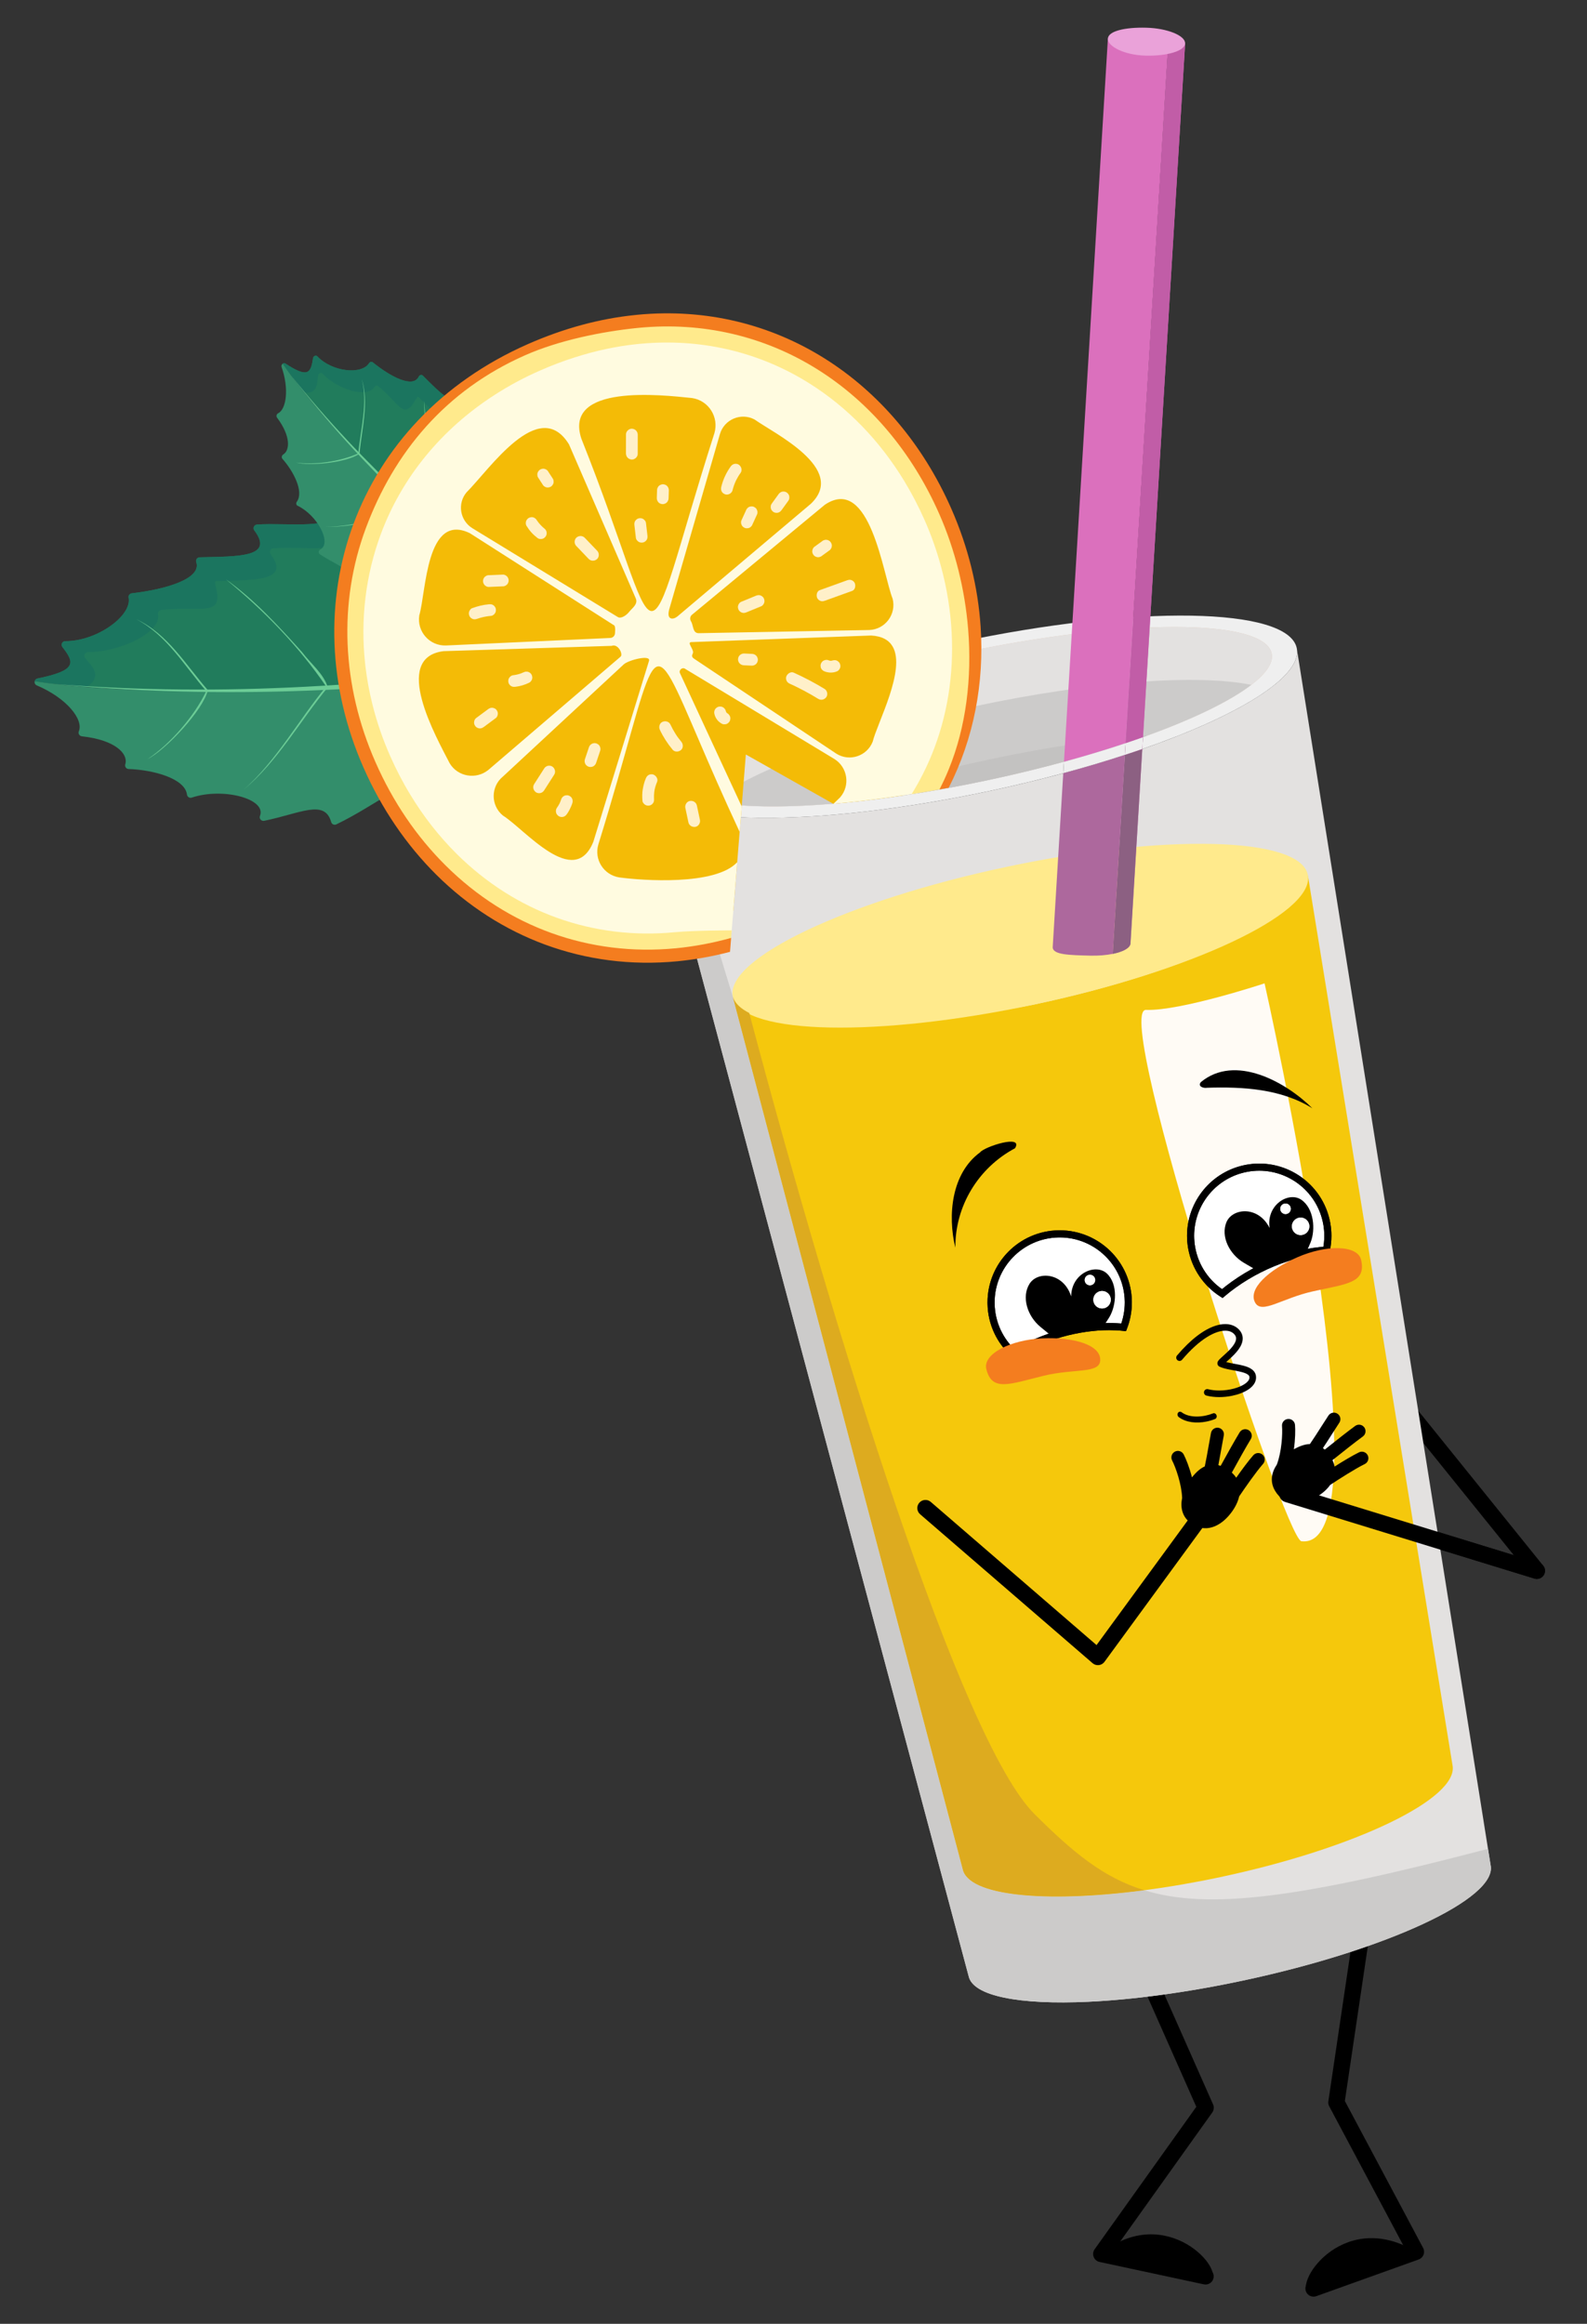 <?xml version="1.0"?>
<svg width="2800" height="4100" xmlns="http://www.w3.org/2000/svg" xmlns:svg="http://www.w3.org/2000/svg" version="1.1">

 <rect width="100%" height="100%" fill="#333333" stroke="none"/>

 <g class="layer">
  <title>Layer 1</title>
  <g id="g8" transform="matrix(1.333, 0, 0, -1.333, 0, 5333.33)">
   <g id="g10" transform="translate(-757.5, 468.75) scale(0.1)">
    <path d="m25915.9,12628.1l-759.1,-5117.6c-3.4,-22.8 0.6,-46.2 11.5,-66.5l994.1,-1866.5l-1238,-443.8c-56.1,-20.1 -85.2,-81.8 -65.1,-137.9c20.1,-56.1 81.8,-85.2 137.8,-65.1l1355.5,485.9c29.4,10.5 53,33.5 64.2,62.6c11.3,29.1 9.3,62 -5.4,89.6l-1036.1,1945.2l754,5082.5c8.7,58.9 -32,113.7 -90.9,122.4c-58.9,8.8 -113.7,-31.9 -122.5,-90.8" fill="#000000" fill-rule="nonzero" id="path12"/>
    <path d="m24912.5,4956.4c-250.5,92.1 404.8,1138.3 1379.6,578.2c-755.7,-262.4 -1117.2,-509.5 -1379.6,-578.2" fill="#000000" fill-rule="nonzero" id="path14"/>
    <path d="m21618.4,11479.2l1790.7,-4041.9l-1345.7,-1885.6c-21.1,-29.6 -25.9,-67.7 -12.7,-101.6c13.1,-34 42.3,-58.8 77.9,-66.5l1380.3,-296.2c58.2,-12.5 115.5,24.6 128,82.8c12.5,58.2 -24.6,115.5 -82.8,128l-1219.8,261.8l1286.1,1802.1c22.1,31.1 26.2,71.4 10.8,106.3l-1815.7,4098.2c-24.1,54.4 -87.8,79 -142.2,54.9c-54.5,-24.1 -79,-87.8 -54.9,-142.3" fill="#000000" fill-rule="nonzero" id="path16"/>
    <path d="m23588.5,5128.6c233.6,129.1 -573,1063.6 -1451.4,361.9c786.8,-144.6 1181.6,-333.8 1451.4,-361.9" fill="#000000" fill-rule="nonzero" id="path18"/>
    <path d="m25238.9,17680.2l2372.6,-2942l-2965.6,911.1c-57,17.5 -117.3,-14.5 -134.8,-71.4c-17.5,-56.9 14.5,-117.2 71.4,-134.7l3302.4,-1014.6c45.5,-14 94.3,3.2 121,42.6c26.6,39.4 24.5,91.1 -5.4,128.2l-2593.7,3216.2c-37.4,46.4 -105.3,53.6 -151.6,16.2c-46.4,-37.3 -53.7,-105.2 -16.3,-151.6" fill="#000000" fill-rule="nonzero" id="path20"/>
    <path d="m16195.2,24902.4l1113.8,-4172.6l0.3,-1.7l6.5,-23.8l119.5,-448l2960.4,-11089.9c57,-266.6 677.9,-381.1 1584.6,-339.1c585.4,27.3 1290.1,119.9 2038.8,279c1907.8,405.4 3378.7,1089.6 3285.4,1528.4l-0.1,0.8l-93,582.6l0.3,0l-1785.7,11209.6l0,0.3l-3.8,24.3l-0.4,1.9l-679.4,4264.7c54.4,-543.6 -1745.8,-1371.9 -4069.9,-1865.8c-898.5,-191 -1746.3,-304.6 -2457.7,-341.7c-1128.3,-59.4 -1914.5,72.8 -2019.6,391" fill="#e3e1e0" fill-rule="nonzero" id="path22"/>
    <path d="m17274.5,22128.8l3043,-11545.6c75.1,-353.2 1079.4,-452.7 2402.6,-279.6c320,41.7 659,99.8 1007.6,173.9c1789.9,380.4 3165.4,1044.7 3072.1,1483.4l-0.1,0.7l-1915.2,11784.5c54.5,-515.5 -1543,-1277.6 -3611.7,-1717.3c-1714.7,-364.4 -3970.7,15.3 -3998.3,100" fill="#f5c80c" fill-rule="nonzero" id="path24"/>
    <path d="m17274.1,22130.6l0.3,-1.6l6.3,-23.2c156.5,-480.1 1923.3,-516.8 3992,-77.2c2068.2,439.6 3667.3,1191.4 3615.5,1693.7l-0.1,0.3l-3.7,23.7l-0.4,1.9c-110.8,500.1 -1898.9,544.3 -3997.6,98.3c-2099.2,-446.2 -3715.2,-1214.1 -3612.3,-1715.9" fill="#ffea8c" fill-rule="nonzero" id="path26"/>
    <path d="m16188.5,24927.7l6.2,-23.8l0.3,-1.5c171.7,-518.9 2153.2,-543.2 4477.5,-49.2c337.6,71.8 664.1,150.7 975.6,234.9l9.5,151.9c18.1,5 36.2,10.1 53.9,15c18,5.1 35.7,10 53.4,15c35.8,10 71.1,19.9 106,30.1c27.9,7.9 55.3,15.7 82.3,23.8c15,4.4 30,8.8 45,13.2c27.1,7.7 53.7,15.8 79.8,24.1c136.4,41 268.4,82.6 395.2,125.5c27.2,8.9 54.4,17.9 81.1,27.2c29.8,9.9 59.1,20.1 88.4,30.7c20.4,7.2 40.8,14.3 60.8,21.3l-9.5,-157.9c1262.8,438.6 2085.5,940.8 2048.3,1310.9l0,1.6l-3.9,24.3c-115.4,542.8 -2122.8,576.3 -4483.7,74.5c-2360.9,-501.7 -4181.6,-1348.8 -4066.2,-1891.6" fill="#efefef" fill-rule="nonzero" id="path28"/>
    <path d="m16520.5,24998.1l5.4,-20.1l0.5,-1.4c150.6,-443.1 1972.4,-437.3 4115.9,18.2c2143.6,455.6 3810,1191.1 3767.4,1657.2l-0.1,1.5l-3.3,20.5c-98.7,464.7 -1943.9,466.2 -4121.5,3.4c-2177.7,-462.8 -3863,-1214.6 -3764.3,-1679.3" fill="#e0c7b8" fill-rule="nonzero" id="path30"/>
    <path d="m16520.7,24998.3l5.2,-20.4l0.6,-1.1c34.2,-101.2 156,-178.9 349.1,-233.6c37.6,-10.3 77.6,-20.2 120.2,-29.1c361.9,-74.6 907.6,-85.4 1565.8,-32.4c615.3,48.2 1328.2,153.1 2080.8,313c353.3,75.1 693.8,157.4 1015.2,245.3c18.1,5 36.2,10.1 53.9,15c18,5.1 35.7,10 53.4,15c35.8,10 71.1,19.9 106,30.1c27.9,7.9 55.3,15.7 82.3,23.8c15,4.4 30,8.8 45,13.2c27.1,7.7 53.7,15.8 79.8,24.1c136.4,41 268.4,82.6 395.2,125.5c27.2,8.9 54.4,17.9 81.1,27.2c29.8,9.9 59.1,20.1 88.4,30.7c20.4,7.2 40.8,14.3 60.8,21.3c19.3,6.9 38.2,13.7 57.1,20.5c614.9,222.8 1095.9,456.6 1375.9,671.6c68.2,52.4 124.4,103 167.8,152.5c75.4,85.8 111.9,167.3 105.3,241.6l0.1,1.3l-3.6,20.7c-98.7,464.3 -1943.8,466.1 -4121.3,3.3c-2177.4,-462.8 -3862.7,-1214.8 -3764.1,-1679.1" fill="#e3e1e0" fill-rule="nonzero" id="path32"/>
    <path d="m16995.9,24714.1c361.8,-74.6 907.6,-85.5 1565.9,-32.6c614.9,48.6 1328.1,153.2 2080.7,313.2c792.1,168.3 1518.9,374.8 2118.3,591.7c614.9,222.8 1095.7,456.7 1375.8,671.5c-699.6,143.5 -2087.4,50.4 -3645.7,-280.8c-1604.4,-341 -2941.8,-839.1 -3495,-1263" fill="#cccbca" fill-rule="nonzero" id="path34"/>
    <path d="m18561.8,24681.5c599.4,216.9 1325.7,423.4 2117,591.5c753.5,160.2 1466.7,264.4 2082,313.4c-19,-6.8 -38.1,-13.7 -57.3,-20.5c-588.1,-209.4 -1293.9,-408.2 -2061,-571.2c-752.6,-160 -1465.8,-264.6 -2080.7,-313.2" fill="#c3c2c1" fill-rule="nonzero" id="path36"/>
    <path d="m16195,24902.4l1114.1,-4172.5l0.4,-1.9l6.2,-23.8l119.5,-447.9l2960.5,-11089.8c57,-266.5 677.9,-381.4 1584.7,-339c585.1,27.1 1289.9,119.5 2038.8,278.6c1907.7,405.5 3378.5,1090 3285.3,1528.7l-0.1,0.8l-34.5,216.3c-2484.2,-653.1 -3694.6,-811.1 -4549.8,-548.3c-1323.2,-173.1 -2327.5,-73.6 -2402.6,279.6l-3043,11545.6c27.6,-84.7 -665.6,2156.1 -741.1,2511.2c-128.4,59.8 -309,173.5 -338.4,262.4" fill="#cccbca" fill-rule="nonzero" id="path38"/>
    <path d="m17274.5,22128.8l3043,-11545.6c75.1,-353.2 1079.4,-452.7 2402.6,-279.6c-548.9,168.4 -951.8,510.6 -1451.1,1006.5c-977.5,971.3 -2637.6,6313.9 -3777.1,10604.5c-115.3,58.4 -189.8,129.5 -217.4,214.2" fill="#ddab1f" fill-rule="nonzero" id="path40"/>
    <path d="m24312.5,22306.9c0,0 -1109.6,-367.5 -1569.4,-351.2c-459.8,16.4 1832.8,-7006.5 2057.5,-7032.9c1209.1,-142.4 -488.1,7384.1 -488.1,7384.1" fill="#fffbf5" fill-rule="nonzero" id="path42"/>
    <path d="m13949.8,26391.1c-6,16.3 -12.4,32.6 -19.1,49c-4.6,11.2 -4.8,23.7 -0.6,35.1c483.7,1329.9 -1379.2,2093.6 -1834.6,2190.7c-32.7,7 -61.7,-20.6 -57.7,-53.7c39.4,-325.5 -660.9,-201.2 -1062.4,-233c-37.9,-3 -57,-46.8 -34.2,-77.2c266.1,-354.9 -203,-344 -724.24,-356.1c-32.75,-0.8 -54.55,-33.2 -44.24,-64.3c71.4,-214.7 -384.77,-357.7 -853.06,-412c-27.87,-3.2 -48.03,-29.3 -42.43,-56.9c48.48,-239.2 -422.47,-579.4 -838.03,-576.3c-40.31,0.3 -62.95,-46.2 -38.1,-77.9c165.33,-211 187.96,-310.3 -329.87,-416.5c-20.81,-4.2 -33.6,-19.4 -37.4,-36.5c1598.53,-245.7 4354.77,-85.7 5915.97,85.6" fill="#217c5c" fill-rule="nonzero" id="path44"/>
    <path d="m12311.2,28351.2c-32.7,7 -61.7,-20.6 -57.7,-53.8c39.4,-325.4 -660.9,-201.1 -1062.4,-232.9c-37.9,-3 -57,-46.8 -34.2,-77.2c266.1,-354.9 -203,-344 -724.2,-356.1c-32.8,-0.8 23.7,-129.4 19.3,-218.8c-11.3,-225.9 -274.58,-109.5 -742.86,-163.7c-27.88,-3.3 -48.03,-29.4 -42.43,-56.9c48.48,-239.2 -512.46,-503.5 -928.01,-500.5c-40.31,0.3 -62.95,-46.2 -38.1,-77.9c69.25,-88.4 253.8,-236.8 19.57,-384.7c-245.21,19.2 -475.88,44.4 -686.34,76.8c3.8,17.1 16.59,32.3 37.4,36.5c517.83,106.2 495.2,205.5 329.87,416.5c-24.85,31.7 -2.21,78.2 38.1,77.9c415.56,-3.1 886.51,337.1 838.03,576.3c-5.6,27.6 14.56,53.7 42.43,56.9c468.29,54.3 924.46,197.3 853.06,412c-10.31,31.1 11.49,63.5 44.24,64.3c521.24,12.1 990.34,1.2 724.24,356.1c-22.8,30.4 -3.7,74.2 34.2,77.2c401.5,31.8 1101.8,-92.5 1062.4,233c-4,33.1 25,60.7 57.7,53.7c331.1,-70.6 1405.8,-493.4 1782.3,-1229.9c-471.1,542.5 -1286,855.4 -1566.6,915.2" fill="#1b755f" fill-rule="nonzero" id="path46"/>
    <path d="m13949.8,26391.1c-1561.2,-171.3 -4317.44,-331.3 -5915.97,-85.6c-4.63,-21 4.17,-44.7 28.24,-54.9c396.54,-168.1 621.3,-452 556.14,-607.8c-12.37,-29.5 8.49,-62.4 40.28,-65.9c449.6,-49.4 616.7,-235.5 574.64,-370c-9.57,-30.5 11.99,-61.9 44.01,-63c330.67,-11.3 746.57,-125.7 772.62,-338.3c3.7,-30.4 33.93,-50.1 63.03,-40.3c411.31,138.1 993.61,-15.4 903.01,-242.4c-14.2,-35.5 18.4,-72.2 55.9,-64.5c480.5,98.4 800.8,290.2 886.9,-16.9c8.1,-28.9 40.2,-43.8 67.3,-30.7c574.4,276.7 937.8,648.6 1025.6,377.8c8,-25 34.8,-38.9 59.8,-31.1c395.2,124.8 1172.6,730.5 838.5,1633.6" fill="#338e6b" fill-rule="nonzero" id="path48"/>
    <path d="m8314.2,26267.8c2198.3,-173.2 4429.9,-23.4 6605.7,313.3c66.6,16.1 90.9,-91.1 21.5,-103.4c-2188.4,-303.8 -4425.1,-418.4 -6627.2,-209.9" fill="#6ccc96" fill-rule="nonzero" id="path50"/>
    <path d="m9378.14,27126.8c420.42,-196.1 657.18,-607.5 948.06,-938.9c-61.8,-264.7 -552.36,-786.5 -799.98,-914.5c304.29,202.3 623.9,574.3 779.28,902.5c-289.6,328.4 -518.46,738.9 -927.36,950.9" fill="#6ccc96" fill-rule="nonzero" id="path52"/>
    <path d="m10562.8,27656c380,-270.5 698.1,-618.7 1009.2,-963.7c111.4,-149.9 289.9,-288.7 341.1,-468c-369.2,-447 -665.1,-982.8 -1114.1,-1354.3c426.4,370.1 742.2,943.3 1093.5,1365.6l-0.3,0c-361.4,532.1 -830.2,1013 -1329.4,1420.4" fill="#6ccc96" fill-rule="nonzero" id="path54"/>
    <path d="m12129.7,28364.1c354.5,-389 648.5,-829.5 946.4,-1262.2c144.4,-249 370.5,-488 442.4,-762.9c-335.4,-469 -610,-1021.5 -1078.5,-1372.4c459.7,363 726,918.7 1062.3,1388.9c-0.9,-0.2 -1.5,-1.7 -1.3,-2.3c-381.3,711.2 -864.6,1381.9 -1371.3,2010.9" fill="#6ccc96" fill-rule="nonzero" id="path56"/>
    <path d="m14136.1,27651.6c5.4,12 10.7,24.2 15.8,36.6c3.5,8.6 9.7,15.7 17.4,19.9c899.7,504.3 411.9,1845 247.3,2122.8c-11.8,20 -39.4,18.8 -54.3,-1.7c-146.1,-200.8 -411.9,212.4 -616.3,391.7c-19.3,17 -50.5,1.9 -55.1,-26.2c-54.7,-328.6 -269.3,-92.2 -520,156.9c-15.8,15.7 -42.4,8.3 -53.3,-14.1c-75.1,-154.8 -361.5,-10.6 -608.7,189.1c-14.7,11.8 -37.4,7.2 -48.7,-10.9c-98.2,-157.3 -491.3,-115.8 -684.8,90c-18.7,19.9 -52.9,5.1 -57.2,-24.8c-29.2,-198.9 -68.8,-265.4 -365.5,-70.3c-11.9,7.8 -25.6,5.7 -36,-2c625.8,-921.9 2000.1,-2186 2819.4,-2857" fill="#217c5c" fill-rule="nonzero" id="path58"/>
    <path d="m14358.6,29549.4c-11.8,20 -39.4,18.9 -54.3,-1.6c-146.1,-200.9 -411.8,212.3 -616.3,391.7c-19.3,16.9 -50.4,1.9 -55.1,-26.3c-54.7,-328.6 -269.3,-92.2 -520,157c-15.8,15.6 -54.3,-83.9 -101.6,-131.5c-119.6,-120.5 -184.2,73.7 -431.4,273.4c-14.7,11.9 -37.4,7.2 -48.7,-10.9c-98.2,-157.3 -495.1,-29.3 -688.6,176.5c-18.8,20 -52.9,5.1 -57.3,-24.8c-12.2,-83.3 -0.7,-256.7 -185.4,-224.2c-105.4,131.1 -200.8,258.5 -283.2,379.9c10.4,7.7 24.1,9.8 36,2c296.7,-195.1 336.3,-128.6 365.5,70.3c4.3,29.9 38.5,44.7 57.2,24.8c193.5,-205.8 586.6,-247.3 684.8,-90c11.3,18.1 34,22.7 48.7,10.9c247.2,-199.7 533.6,-343.9 608.7,-189.1c10.9,22.4 37.5,29.8 53.3,14.1c250.7,-249.1 465.3,-485.5 520,-156.9c4.6,28.1 35.8,43.2 55.1,26.2c204.4,-179.3 470.2,-592.5 616.3,-391.7c14.9,20.5 42.5,21.7 54.3,1.7c119.6,-201.9 410.1,-965.5 214.2,-1561.2c53.3,533.9 -170.8,1108.6 -272.2,1279.7" fill="#1b755f" fill-rule="nonzero" id="path60"/>
    <path d="m14136.1,27651.6c-819.3,671 -2193.6,1935.1 -2819.4,2857c-12.8,-9.4 -20.7,-27 -14.5,-44.5c101,-288.5 62.9,-557.2 -46.5,-612.1c-20.7,-10.4 -27.6,-39 -14.4,-56.6c186,-248.2 170.3,-434.1 82.5,-488.5c-20,-12.3 -25.7,-40.4 -11.3,-56.7c149.5,-168.7 286.8,-436.7 191.5,-568.1c-13.6,-18.8 -9.4,-44.6 9.2,-53.4c262.8,-124.9 458.4,-496.4 301.1,-578.6c-24.6,-12.8 -27.9,-49.3 -6.4,-63.4c275.3,-181.1 522.6,-231.4 407.6,-444.9c-10.8,-20.1 -3.2,-44.2 16.1,-50.2c409.5,-127.6 768.1,-98.7 672.3,-292.8c-8.8,-17.9 -3.3,-38.8 12.4,-46.7c248.5,-124.5 919.7,-168.3 1219.8,499.5" fill="#338e6b" fill-rule="nonzero" id="path62"/>
    <path d="m11429.2,30349.9c943.9,-1176.1 2066.9,-2188.1 3258.2,-3068.7c39.4,-23.7 -3.4,-95.5 -42.2,-68.2c-1180.6,905 -2288.1,1939.4 -3216,3136.9" fill="#6ccc96" fill-rule="nonzero" id="path64"/>
    <path d="m12362.9,30306.6c98.1,-315.8 1.1,-661.5 -30,-989.2c-162.9,-117.3 -657,-167.5 -838,-117.3c245.2,-36.5 583.3,14 822.3,120.8c30.2,325.4 130.4,666.7 45.7,985.7" fill="#6ccc96" fill-rule="nonzero" id="path66"/>
    <path d="m13186.5,30020.1c41.5,-337.4 14.7,-687.9 -13.8,-1033c-23.6,-138.3 -10,-303.4 -76.7,-428.6c-399.4,-68 -809.2,-221.6 -1207.8,-208.4c387.2,-2.9 825.4,161.8 1203.8,224.8l-0.1,0.2c99.6,474.3 122.8,972.7 94.6,1445" fill="#6ccc96" fill-rule="nonzero" id="path68"/>
    <path d="m14280,29645.8c-30.5,-391.1 -115.3,-781.1 -194.4,-1168.8c-58.2,-209.8 -73,-454.1 -178.3,-642.8c-394.6,-96.9 -802.9,-270.2 -1200.3,-235.9c399.4,-23.3 805.4,156 1201.1,253.1l-1.8,-0.7c180.8,583.9 293.3,1195.4 373.7,1795.1" fill="#6ccc96" fill-rule="nonzero" id="path70"/>
    <path d="m12504.9,25996.7c53.9,-229.3 129.3,-456.5 227.4,-680c80.2,-182.3 172.8,-355.2 276.8,-518.1c902.6,-1421.8 4271.9,-1531.8 4271.9,-1531.8l51.4,643.7l32.3,401.1l26.8,333.5l0.4,4l55,686.7l64.2,-35.8l1092.6,-616.2l1.9,-1.2l1.3,1.5c279.1,24.2 574.3,59 881.5,104.8c17.5,2.1 35.3,4.7 53,7.7c405.2,637.5 619.7,1386 606.1,2149.8c-5.1,290.4 -43,582.9 -116.1,872.4c-52,209 -122.8,416.8 -212.7,620.2c-80.2,182.3 -172.7,354.8 -276,518.3c-869.8,1370.5 -2510.3,2047.3 -4084.1,1706c-0.7,-0.1 -1.9,0 -3.4,-0.7c-92.1,-20.4 -184.4,-44 -275.9,-71.4c-156.5,-45.6 -311.9,-102.6 -464.6,-170.1c-210,-92.5 -407,-200.9 -590.9,-324.2c-274.6,-182.7 -519.7,-397 -733,-635.3c-828.8,-927 -1178.3,-2220.5 -885.9,-3464.9" fill="#f4bb06" fill-rule="nonzero" id="path72"/>
    <path d="m15428.7,24182.1c-254.8,-637.9 -911.5,169.1 -1196.1,345c-164.9,134 -164,385.4 0.6,518.5l1599.4,1484.9c70,58.8 359.1,130.2 332.3,44.3l-736.2,-2392.7zm-158.7,5333.5c-240.6,728.8 1057.1,580.8 1465.2,538.3c219.4,-32.3 358,-252.9 295.4,-465.1c-501.6,-1566.2 -663,-2403.1 -845.4,-2351.8c-168.8,47.9 -352.9,870.7 -915.2,2278.6zm1172.7,-2223.9l661.3,2286c57.8,194.9 279.4,287.4 458.3,192.3c257.1,-183.8 1230.4,-651.2 745,-1115.5l-1766.7,-1491.5c-24.8,-20 -67.8,-39.1 -94,-20.7c-39,24 -21,94.8 -3.9,149.4zm301.6,-619.6c26.1,49.4 -87.9,150.7 -17.6,151.7l2378.6,86.9c146.9,-8.3 235.6,-62 283.8,-144.2c180.3,-306.2 -202.2,-1011 -263.2,-1260.4c-75.3,-191.5 -305.4,-268.3 -480,-159.9l-1172.1,782.4l-694.2,463.3c-38.7,24.4 -56.5,39 -35.3,80.2zm-957.4,-42.8l-1748.2,-1497.5c-162.3,-131.4 -404.9,-90.8 -511.9,88.2c-179.2,349.4 -772.5,1396.3 -81.4,1483.8l2225,70.2c87.7,33.8 157.5,-116.1 116.5,-144.7zm-680.9,2811.6l882.1,-2034.5c37.2,-79 -42.4,-128.6 -85.3,-182c-32.4,-42.3 -105.8,-96.6 -151.3,-68.4l-1924.7,1175.4c-164.5,102.2 -201,326.5 -76.6,474.5c304.3,303.5 959.5,1280.4 1355.8,635zm3973.4,-2457.2l-2255.3,-41.9c-86.4,-0.8 -68,107.9 -105.6,161c-14.8,28.3 -9.4,63 15.8,83.1l1757.3,1455.1c601,406 773.1,-934.5 898,-1242.9c52.4,-205.3 -98.1,-406.8 -310.2,-414.4zm-5284.7,1281.1l1909,-1219.8c22.1,-13.7 10.9,-109.3 10.6,-109.8c-3.7,-31.5 -30.8,-55.6 -62.5,-56.7l-2172.9,-99.4c-218,-8.1 -388.4,184.2 -354.1,399.6c91.1,308.8 89.1,1368.5 669.9,1086.1zm2783.5,-5396.5c233,18.4 460,57 679.9,114.1l1.7,25.5l21.2,258.9l51.4,643.7c-288.3,-313.3 -1259.4,-242.6 -1562.9,-201c-204,33.2 -333.9,237.2 -274.8,435.6c775.4,2503.1 645,2968.6 1232.5,1607.5c122.9,-286 278.1,-652.2 479.6,-1097.4c49.6,-109.8 102.3,-224.2 157.9,-343.6l26.8,333.5l0.4,4l-544.3,1174.6l-272.7,589.1c-18.7,39.1 30.3,82.6 67,58.1l678.3,-409.6l1297.4,-784.1c176.4,-109.6 213.7,-350.9 77.6,-507.8c-26.2,-25.1 -55.9,-54.1 -88.3,-85.3c279.1,24.2 574.3,59 881.5,104.8c17.5,2.1 35.3,4.7 53,7.7l99.7,15.2c28.5,4.4 57.4,9 86.3,13.9c384.5,637.1 589.2,1379.2 546.3,2147.5c-15.6,289.3 -66.6,581.9 -156.3,874.6c-17,68.6 -35.1,136.9 -55.3,204c-672.5,2246.9 -3240.4,3533.1 -5408.6,2492.3c-4110.6,-1716.5 -2383.3,-8071.1 1924.7,-7675.8" fill="#fffbe0" fill-rule="nonzero" id="path74"/>
    <path d="m12503.6,25216.6c234.6,-531.8 552.6,-996.1 935.6,-1376.4c806.5,-800.6 1898.7,-1225.6 3094,-1110.7c216,20.8 464,69.5 715.5,137.7l3.2,41l6.2,74.2l1.7,25.5c0,0 -498.4,0.2 -750.8,-24c-1084.6,-104.5 -2111,263.9 -2890.1,1037.2c-231.7,230.7 -436,490.7 -609.8,777.5c-100.8,164.7 -191.2,338.9 -271.4,520.8c-98.2,221.9 -175.5,448.7 -232.8,677.3c-42.4,169.3 -73.9,340 -93.7,510.4c-1.4,10.1 -2.4,20.6 -3.4,30.8c-63.7,584.9 5.4,1169.7 208.2,1716.4c280,753.6 805.1,1391.1 1507.8,1842.6c185.8,119.7 384,226.8 593.3,318.7c153.8,67.8 307.9,126.9 462.2,175.6c276.5,89.1 553.8,148.4 828.4,176.9l36.7,3.8c21.1,2.1 41.9,3.7 63.1,5c8.2,1 16.4,1.5 25.1,2.2c768.4,55.6 1511.2,-126.6 2153.5,-530c503.8,-315.9 930.7,-756.3 1256.6,-1291.8c100,-165 190.7,-338.3 270.8,-520.2c89.3,-202.7 162,-409.3 217.9,-618.3c77.8,-286.9 124.1,-578.1 139.3,-867.1c29.9,-559.4 -57.3,-1111.4 -261.8,-1614.1c-75.6,-184.8 -164.7,-360 -267.8,-525.8c28.5,4.4 57.4,9 86.3,13.9c25.1,3.8 50.2,7.9 75.6,12.1c68.1,11.3 137,23.1 206.5,35.5c10.4,1.8 20.8,3.6 31.1,5.8c336.2,642.8 467.8,1378.5 403.8,2129.6c-43.3,511.5 -176.7,1030.2 -397.5,1531c-727.5,1651.9 -2263.6,2655.2 -4026.9,2485.7l-38.7,-3.4c-444.3,-46.2 -1009.2,-125.6 -1472.8,-330.5c-2237.4,-985.5 -2920.4,-3395.7 -2004.9,-5474.9" fill="#ffea8c" fill-rule="nonzero" id="path76"/>
    <path d="m12385.5,25164.4c241.4,-548.7 570,-1027.5 964.4,-1419.7c831.8,-826 1958.7,-1263.9 3191,-1145.5c228.9,22.3 461.4,63.3 696.7,124.9l11.1,143.1l3.2,41c-243.9,-67.8 -488.2,-113.4 -730.4,-136.9c-1143.6,-109.9 -2225.9,279.3 -3047.1,1094.7c-386,382.9 -698.7,843.5 -929.6,1368.6c-447.3,1014.9 -493.1,2113.9 -128.5,3094.5c373.6,1005.1 1055.4,1827 2110.8,2292.1c452,199.4 1014.7,311.4 1466.3,358.7l37.9,3.7c843.1,81.1 1660.6,-109.2 2364.1,-550.6c694.6,-435.6 1251.3,-1096.8 1610.6,-1911.1c210.9,-478.3 340.2,-1002.2 383,-1524.6c53.3,-650.1 -28.2,-1298.6 -255.3,-1854.8c-37.6,-92.9 -79.2,-182.7 -124.2,-269.2c10.4,1.8 20.8,3.6 31.1,5.8c30.4,5.3 60.7,10.9 91.4,16.7c331.6,651.3 472.6,1387.4 422.3,2134.3c-35.2,523.9 -164.8,1053 -389,1561.9c-750.7,1703.2 -2334.7,2738.9 -4153.5,2564.1c-13.3,-1.3 -26.6,-2.5 -40.2,-4.2c-458,-47.5 -931.2,-173.2 -1409.9,-384.1c-2307,-1016.2 -3121.2,-3458.7 -2176.2,-5603.4" fill="#f47d1f" fill-rule="nonzero" id="path78"/>
    <path d="m18325.9,28029.8c1.3,6.6 2.5,13.2 3.8,19.8c4.4,12.9 11.5,24 21.6,33.2c34.4,25 68.9,50 103.3,75c7.6,7.5 16.4,12.5 26.5,15.1c9.7,4.4 19.9,6.1 30.7,5.1c18.7,-1.1 40.8,-10.7 53,-25.4c13.2,-15.7 22.4,-36.1 20.2,-57.1l-3.8,-19.9c-4.3,-12.9 -11.5,-24 -21.5,-33.2c-34.5,-25 -69,-50 -103.4,-75c-7.6,-7.4 -16.4,-12.4 -26.5,-15.1c-9.6,-4.4 -19.9,-6.1 -30.7,-5.1c-18.7,1.2 -40.8,10.8 -53,25.4c-13.1,15.7 -22.4,36.2 -20.2,57.2" fill="#fff0c9" fill-rule="nonzero" id="path80"/>
    <path d="m17345.9,27311.9c6.9,18.1 19.6,37.2 38.2,44.8c65.1,26.7 130.2,53.5 195.3,80.2c19.7,8.1 39.5,11.7 60.4,4.8c17.8,-5.9 36.7,-20.8 44.7,-38.1c8.6,-18.6 12.3,-40.7 4.8,-60.4c-6.8,-18.1 -19.5,-37.2 -38.1,-44.8c-65.1,-26.7 -130.2,-53.5 -195.3,-80.2c-19.7,-8.1 -39.5,-11.8 -60.4,-4.8c-17.8,5.9 -36.7,20.8 -44.7,38.1c-8.7,18.6 -12.4,40.7 -4.9,60.4" fill="#fff0c9" fill-rule="nonzero" id="path82"/>
    <path d="m17788.1,28654.7c30.5,42.2 61,84.4 91.5,126.5c12.1,16.8 28.6,29.5 49.2,33.8c18.7,4 42.9,0.4 58.7,-10.8c16.5,-11.8 30.4,-28.7 33.8,-49.2c3.3,-19.9 1.3,-42 -10.8,-58.7l-91.6,-126.6c-12.1,-16.7 -28.6,-29.4 -49.2,-33.8c-18.7,-3.9 -42.8,-0.4 -58.7,10.9c-16.4,11.7 -30.4,28.7 -33.8,49.2c-3.3,19.8 -1.3,41.9 10.9,58.7" fill="#fff0c9" fill-rule="nonzero" id="path84"/>
    <path d="m17387.3,28432.2c20.5,44.8 41,89.6 61.5,134.4c2.9,9.9 8,18.5 15.1,25.6c6,8.3 13.6,14.7 23.1,19.2c9.4,5.3 19.5,7.9 30.1,7.8c10.3,1.7 20.4,0.7 30.3,-3c18.5,-7.1 36.2,-19.7 44.8,-38.2c2.3,-6.5 4.6,-13.1 7,-19.7c2.9,-13.8 2.1,-27.3 -2.2,-40.7l-61.6,-134.4c-2.9,-9.9 -7.9,-18.4 -15.1,-25.6c-5.9,-8.3 -13.6,-14.7 -23,-19.2c-9.5,-5.3 -19.6,-7.9 -30.2,-7.8c-10.2,-1.7 -20.3,-0.7 -30.3,3c-18.5,7.1 -36.2,19.7 -44.7,38.2c-2.4,6.5 -4.7,13.1 -7.1,19.7c-2.8,13.8 -2.1,27.3 2.3,40.7" fill="#fff0c9" fill-rule="nonzero" id="path86"/>
    <path d="m17121.8,28878.9c23.2,96.4 66.5,189.4 124.7,269.6c12.2,16.7 28.6,29.4 49.3,33.8c18.7,4 42.8,0.4 58.6,-10.9c33,-23.4 48.6,-72.6 23,-107.9c-23,-31.7 -43,-65.3 -60.6,-100.3c-19.8,-42.9 -35.8,-87.3 -46.9,-133.3c-4.3,-18.1 -22.1,-36.5 -38.1,-44.7c-17.2,-9 -42,-11.9 -60.4,-4.8c-18.6,7 -36.2,19.6 -44.8,38.1c-9.2,19.9 -9.9,39.1 -4.8,60.4" fill="#fff0c9" fill-rule="nonzero" id="path88"/>
    <path d="m16268.3,28732.5c1.2,35.6 2.3,71.2 3.5,106.9c0.3,10.4 3,20 8.1,28.8c3.7,9.4 9.4,17.5 17.3,24.2c7.5,7.4 16.4,12.5 26.4,15.1c9.7,4.4 19.9,6.1 30.7,5.1c19.8,-2.1 40,-9.7 53.1,-25.4c13.6,-16.4 20.9,-35.5 20.2,-57.1c-1.2,-35.7 -2.4,-71.3 -3.5,-106.9c-0.3,-10.5 -3,-20.1 -8.2,-28.9c-3.6,-9.4 -9.3,-17.5 -17.2,-24.2c-7.6,-7.4 -16.4,-12.4 -26.5,-15.1c-9.6,-4.4 -19.9,-6.1 -30.7,-5.1c-19.7,2.1 -39.9,9.7 -53,25.4c-13.7,16.4 -20.9,35.6 -20.2,57.2" fill="#fff0c9" fill-rule="nonzero" id="path90"/>
    <path d="m15860,29322.8c0.2,84 0.3,167.9 0.5,251.9c0.1,40.8 42.3,77.4 82.6,73.2c44,-4.6 73.3,-38.8 73.2,-82.5c-0.2,-84 -0.4,-167.9 -0.6,-251.8c-0.1,-40.9 -42.3,-77.5 -82.5,-73.3c-44,4.6 -73.3,38.8 -73.2,82.5" fill="#fff0c9" fill-rule="nonzero" id="path92"/>
    <path d="m15972.1,28370c-2.5,21 -1.1,40.3 10.9,58.7c10.4,16 30,30.6 49.1,33.8c20,3.3 41.8,1.1 58.7,-10.9c16,-11.4 31.5,-29 33.9,-49.2c6.5,-56 12.9,-112 19.5,-168c2.4,-21 1,-40.3 -10.9,-58.7c-10.5,-16 -30,-30.6 -49.2,-33.8c-19.9,-3.3 -41.8,-1.1 -58.7,10.9c-16,11.4 -31.5,28.9 -33.8,49.2c-6.5,56 -13,112 -19.5,168" fill="#fff0c9" fill-rule="nonzero" id="path94"/>
    <path d="m14687.5,29034.8c-1.7,10.2 -0.6,20.3 3.1,30.3c2.9,9.9 7.9,18.4 15.1,25.6c5.9,8.3 13.6,14.7 23,19.1c18.6,8.6 40.7,12.3 60.4,4.8c6,-2.8 12,-5.7 18,-8.6c11.5,-7.5 20.4,-17.4 26.8,-29.5c20.2,-31 40.3,-61.9 60.4,-92.9c5.4,-9.4 8,-19.5 7.9,-30.1c1.7,-10.2 0.7,-20.3 -3.1,-30.3c-2.9,-9.9 -7.9,-18.4 -15.1,-25.6c-5.9,-8.3 -13.6,-14.7 -23,-19.1c-18.6,-8.6 -40.7,-12.3 -60.4,-4.8c-6,2.8 -12,5.7 -18,8.6c-11.5,7.5 -20.4,17.4 -26.8,29.5c-20.1,31 -40.3,61.9 -60.4,92.9c-5.4,9.4 -8,19.5 -7.9,30.1" fill="#fff0c9" fill-rule="nonzero" id="path96"/>
    <path d="m15206,28208.1c33.2,27.7 80.1,26.4 110.2,-5.2c54.8,-57.3 109.6,-114.6 164.4,-171.9c28.2,-29.6 26.6,-83.7 -5.2,-110.2c-33.1,-27.7 -80.1,-26.4 -110.2,5.1c-54.8,57.4 -109.6,114.7 -164.3,172c-28.3,29.5 -26.7,83.7 5.1,110.2" fill="#fff0c9" fill-rule="nonzero" id="path98"/>
    <path d="m14538.1,28423.9c5.9,17.8 20.8,36.7 38.1,44.7c18.6,8.6 40.7,12.3 60.4,4.9c19.9,-7.6 33.5,-20.2 44.8,-38.2c2.1,-3.4 4.5,-6.7 6.7,-10.1c23.3,-32.4 50.1,-61.9 80.2,-88.1c2.4,-1.9 4.7,-4 7.2,-5.9c16.6,-12.9 29.3,-27.9 33.8,-49.2c4,-18.7 0.4,-42.8 -10.9,-58.7c-11.7,-16.4 -28.7,-30.4 -49.2,-33.8c-19.4,-3.2 -42.5,-1.6 -58.7,10.9c-29,22.6 -56.9,47 -81.6,74.3c-24.7,27.4 -46.4,57.6 -66,88.8c-10.3,16.3 -10.7,42.7 -4.8,60.4" fill="#fff0c9" fill-rule="nonzero" id="path100"/>
    <path d="m13968.3,27636.3c2.1,19.7 9.7,39.9 25.4,53c5.5,3.9 11.1,7.7 16.6,11.6c12.7,6.5 26.3,9.3 40.6,8.6c61,2.6 122.1,5.2 183.1,7.8c18.4,0.8 41.2,-12.3 53.1,-25.4c13,-14.3 22.2,-37.5 20.2,-57.1c-2.1,-19.8 -9.7,-40 -25.4,-53.1l-16.6,-11.5c-12.7,-6.6 -26.3,-9.4 -40.6,-8.7c-61,-2.6 -122.1,-5.2 -183.1,-7.8c-18.4,-0.8 -41.2,12.3 -53.1,25.4c-13,14.3 -22.2,37.6 -20.2,57.2" fill="#fff0c9" fill-rule="nonzero" id="path102"/>
    <path d="m13784.7,27227.5c6.7,17.6 19.6,38 38.2,44.8c72.1,26.4 145.3,45.3 222,51.7c21.5,1.9 39.8,1.4 58.7,-10.8c16,-10.5 30.6,-30 33.8,-49.2c3.3,-20 1.1,-41.8 -10.9,-58.7c-11.1,-15.7 -29.1,-32.2 -49.2,-33.8c-66.5,-5.6 -131.9,-19.7 -194.8,-42.1c3.5,1.3 6.9,2.5 10.4,3.8c-19.8,-7.2 -37.6,-11.2 -58.6,-4.3c-17.8,5.9 -36.8,20.9 -44.8,38.2c-8.6,18.6 -12.3,40.7 -4.8,60.4" fill="#fff0c9" fill-rule="nonzero" id="path104"/>
    <path d="m14314.7,26351c11.3,15.9 28.9,31.6 49.2,33.8c35,3.9 69.3,11.9 102.8,23c13.5,5.1 27,10.5 40,16.7c18.6,9 40.7,11.4 60.5,4.9c17.7,-5.9 36.7,-20.9 44.7,-38.2c8.6,-18.6 12.3,-40.7 4.8,-60.4c-7.1,-18.7 -19.7,-35.8 -38.1,-44.8c-57.1,-27.5 -119.2,-46.8 -182.3,-53.7c-21.2,-2.4 -40.2,-1.1 -58.7,10.8c-16,10.5 -30.6,30.1 -33.8,49.2c-3.3,20 -1.2,41.8 10.9,58.7" fill="#fff0c9" fill-rule="nonzero" id="path106"/>
    <path d="m13849.7,25763.9c1.9,19.1 9.3,41.2 25.3,53.1c52.9,39.2 105.8,78.4 158.7,117.6c17.3,12.8 34.8,21.5 57.1,20.2c18.8,-1.2 40.9,-10.8 53.1,-25.4c13.1,-15.7 22.4,-36.2 20.2,-57.2c-2,-19 -9.4,-41.1 -25.4,-53c-52.9,-39.2 -105.8,-78.4 -158.6,-117.6c-17.3,-12.8 -34.9,-21.5 -57.2,-20.2c-18.7,1.1 -40.8,10.7 -53,25.4c-13.2,15.7 -22.4,36.2 -20.2,57.1" fill="#fff0c9" fill-rule="nonzero" id="path108"/>
    <path d="m15316.6,25272.8c18,53.4 35.9,106.8 53.9,160.2c6.2,18.7 20.6,35.7 38.1,44.8c17.2,8.9 42,11.8 60.4,4.8c18.5,-7 36.2,-19.6 44.8,-38.1c8.8,-19.1 11.6,-40.2 4.8,-60.5c-18,-53.4 -35.9,-106.8 -53.9,-160.2c-6.2,-18.6 -20.6,-35.6 -38.1,-44.7c-17.2,-8.9 -42,-11.8 -60.4,-4.8c-18.5,7 -36.2,19.6 -44.8,38.1c-8.8,19 -11.6,40.2 -4.8,60.4" fill="#fff0c9" fill-rule="nonzero" id="path110"/>
    <path d="m14645.1,24944.3c44.5,69.5 89,138.9 133.5,208.4c10.8,16.8 29.8,29.7 49.2,33.8c18.7,4 42.9,0.4 58.7,-10.8c34.6,-24.7 46.5,-71.2 23,-107.9c-44.5,-69.5 -89,-139 -133.5,-208.5c-10.8,-16.8 -29.8,-29.7 -49.2,-33.8c-18.7,-4 -42.9,-0.4 -58.7,10.9c-34.6,24.6 -46.5,71.1 -23,107.9" fill="#fff0c9" fill-rule="nonzero" id="path112"/>
    <path d="m14945.2,24629.1c13.7,18.9 25.7,39 36.4,59.8c8.1,17.7 15.6,35.8 21.4,54.4c5.8,18.5 21,35.9 38.2,44.8c9.4,5.3 19.5,7.9 30.1,7.8c10.2,1.7 20.3,0.7 30.3,-3c18.5,-7.1 36.2,-19.7 44.7,-38.2c8.9,-19.2 11.3,-39.9 4.8,-60.4c-9.3,-29.8 -22,-58 -36,-85.9c-11.2,-22.5 -24.3,-43.9 -39.1,-64.3c-12.1,-16.7 -28.6,-29.4 -49.2,-33.8c-18.7,-3.9 -42.8,-0.4 -58.7,10.9c-16.4,11.7 -30.4,28.7 -33.8,49.2c-3.3,19.8 -1.3,41.9 10.9,58.7" fill="#fff0c9" fill-rule="nonzero" id="path114"/>
    <path d="m16342.3,25767.7c37.2,17.2 86.6,6.2 105.2,-33.3c20.4,-43.4 43.4,-85.5 69.1,-126c6.3,-10 12.8,-19.8 19.4,-29.6c0.8,-1.2 1.2,-1.8 1.7,-2.6c3.3,-4.6 6.6,-9.2 10,-13.8c14.4,-19.7 29.5,-38.8 45.1,-57.6c26.1,-31.3 28.1,-82.4 -5.2,-110.2c-31.3,-26.1 -82.3,-28.3 -110.2,5.2c-66.7,80.1 -124,168.5 -168.5,262.7c-17.3,36.9 -5.8,87.1 33.4,105.2" fill="#fff0c9" fill-rule="nonzero" id="path116"/>
    <path d="m16082.2,24874.2c8.4,50.6 21,99.9 41.4,147.1c8.3,19 19.2,34.9 38.2,44.7c17.2,8.9 42,11.8 60.4,4.8c36.6,-13.9 66.9,-58.5 49.6,-98.5c-14.7,-33.9 -25.5,-69.1 -33.1,-105.2c-7.2,-43.2 -9.5,-86.9 -6.2,-130.6c-0.4,5.2 -0.8,10.4 -1.2,15.6c1.7,-21.1 1.1,-39 -10.9,-57.7c-10.5,-16 -30,-30.6 -49.2,-33.8c-19.9,-3.3 -41.8,-1.1 -58.7,10.9c-15.6,11.1 -32.2,29.2 -33.8,49.2c-4.3,51.6 -4.9,102.3 3.5,153.5" fill="#fff0c9" fill-rule="nonzero" id="path118"/>
    <path d="m16706.2,24721.2c41.7,6.9 83.4,-17.4 92.5,-60.1l40.4,-190.3c8.5,-39.9 -18.5,-85.6 -60.1,-92.5c-41.7,-6.9 -83.4,17.3 -92.5,60.1l-40.4,190.2c-8.5,40 18.5,85.6 60.1,92.6" fill="#fff0c9" fill-rule="nonzero" id="path120"/>
    <path d="m17040.5,25935.6c5.3,8.9 12.4,15.9 21.2,21c8,6.7 17.4,11 28,12.8c19.9,3.3 41.7,1.2 58.7,-10.9c16.6,-11.8 30,-28.6 33.8,-49.2c0.3,-1.7 1,-3.5 1.4,-5.2c1.6,-3.6 3.4,-7.1 5.4,-10.6c2.2,-2.6 4.5,-5.2 7,-7.7c3.5,-2.4 6.7,-5.2 10.5,-7.2c8.9,-5.3 15.9,-12.4 21,-21.2c6.7,-8.1 10.9,-17.4 12.8,-28c2.6,-10.4 2.5,-20.7 -0.3,-30.8c-1.1,-10.1 -4.6,-19.4 -10.6,-27.9c-11.7,-16.4 -28.7,-30.4 -49.2,-33.8c-7,-0.5 -13.9,-1.1 -20.9,-1.6c-13.7,0.9 -26.3,5 -37.8,12.5c-13.2,7.1 -24.4,17.1 -35.6,26.9c-6.8,6 -12.9,12.6 -18.1,20c-8.8,12.1 -17.8,24.3 -23.8,38.1c-6.1,14.1 -11.6,29 -14.4,44.1c-3.7,20 -0.3,41.5 10.9,58.7" fill="#fff0c9" fill-rule="nonzero" id="path122"/>
    <path d="m17343.4,26599.5c2,19.8 9.7,40 25.3,53.1c16.3,13.5 35.7,21.2 57.2,20.2c35.6,-1.7 71.2,-3.4 106.8,-5.1c19.4,-0.9 40,-11 53,-25.3c7.5,-7.6 12.5,-16.4 15.1,-26.5c4.5,-9.6 6.2,-19.9 5.1,-30.7c-2,-19.7 -9.7,-40 -25.3,-53c-16.3,-13.6 -35.7,-21.2 -57.2,-20.2c-35.6,1.7 -71.2,3.3 -106.8,5c-19.5,0.9 -40,11.1 -53.1,25.4c-7.4,7.6 -12.4,16.4 -15,26.4c-4.5,9.7 -6.2,19.9 -5.1,30.7" fill="#fff0c9" fill-rule="nonzero" id="path124"/>
    <path d="m18436.3,26504.4c-1.7,10.2 -0.7,20.3 3,30.3c7.1,18.5 19.7,36.1 38.2,44.7c18,8.3 41.4,13.1 60.4,4.8c7.5,-3.3 15.4,-5.2 23.3,-7.2c4.9,-0.5 9.8,-0.7 14.7,-0.7c6.5,1 13,2.4 19.3,4.3c2.2,0.7 4.5,1.4 6.9,1.9l0.4,0.1l-0.3,-0.1c4,0.8 8.1,1.6 12.3,1.5c10.3,1.7 20.4,0.7 30.3,-3c9.9,-2.9 18.5,-8 25.6,-15.1c8.3,-6 14.7,-13.6 19.2,-23.1c8.6,-18.5 12.3,-40.7 4.8,-60.4c-2.9,-6 -5.8,-12 -8.7,-18c-7.5,-11.4 -17.3,-20.4 -29.5,-26.7c-14.8,-5.5 -29.6,-11.3 -45.3,-13.9c-15.8,-2.7 -32.1,-3.9 -48.1,-3.5c-15.7,0.3 -31,3.6 -46.2,6.8c-9.6,2.1 -18.8,5.1 -27.7,9c-9.9,2.9 -18.5,7.9 -25.6,15.1c-8.3,5.9 -14.7,13.6 -19.2,23c-5.3,9.5 -7.9,19.5 -7.8,30.2" fill="#fff0c9" fill-rule="nonzero" id="path126"/>
    <path d="m17982.6,26369.6c13.7,36.1 58.8,67.6 98.6,49.6c140.3,-63.4 276.8,-134.9 408.1,-215.4c34.9,-21.4 46.9,-74.2 22.9,-107.9c-25,-35.2 -70.7,-45.8 -107.9,-22.9c-61.8,37.9 -124.8,74 -189,108.1c-31.5,16.7 -63.4,33 -95.5,48.8c-3.8,1.9 -7.5,3.7 -11.3,5.6c-1.5,0.7 -13.7,7 -5.2,2.5c9.4,-5 -6.3,3 -8.1,3.9c-3.8,1.8 -7.6,3.6 -11.4,5.4c-17.2,8 -34.4,16 -51.6,23.8c-19.2,8.6 -34.8,18.8 -44.8,38.1c-8.9,17.2 -11.8,42 -4.8,60.4" fill="#fff0c9" fill-rule="nonzero" id="path128"/>
    <path d="m18425.3,27511.3c119,42.9 238.1,85.8 357.2,128.7c20.6,7.5 38.6,12 60.4,4.8c17.8,-5.9 36.7,-20.8 44.7,-38.1c15.8,-34.2 7.8,-90.4 -33.3,-105.2c-119.1,-42.9 -238.1,-85.8 -357.2,-128.7c-20.6,-7.4 -38.7,-12 -60.4,-4.8c-17.8,5.9 -36.8,20.9 -44.8,38.2c-15.8,34.1 -7.7,90.3 33.4,105.1" fill="#fff0c9" fill-rule="nonzero" id="path130"/>
    <path d="m21648.1,25088c285.9,76.8 558.8,158.3 815.6,242.4l9.5,156.3c-126.8,-42.9 -258.7,-84.5 -395.2,-125.5c-26.1,-8.3 -52.7,-16.4 -79.8,-24.1c-15,-4.4 -30,-8.8 -45,-13.2c-27,-8.1 -54.4,-15.9 -82.3,-23.8c-34.9,-10.2 -70.2,-20.1 -106,-30.1c-17.7,-5 -35.4,-9.9 -53.4,-15c-17.7,-4.9 -35.8,-10 -53.9,-15l-9.5,-152" fill="#efefef" fill-rule="nonzero" id="path132"/>
    <path d="m22078,25361.2c136.5,41 268.4,82.6 395.2,125.5c-127.4,-42.2 -258.7,-84.5 -395.2,-125.5" fill="#ad689d" fill-rule="nonzero" id="path134"/>
    <path d="m21657.6,25240c36.2,10.1 72,19.7 107.3,30c-35.4,-9.9 -71.1,-19.9 -107.3,-29.6l0,-0.4" fill="#ad689d" fill-rule="nonzero" id="path136"/>
    <path d="m22006.9,22673.6c107.4,-2.7 210.4,6.1 296.4,23.6l160.4,2633.2c-256.8,-84.1 -529.7,-165.6 -815.6,-242.4l-139.2,-2294.2l-0.7,-9.7c3,-100.6 221.3,-103.2 498.7,-110.5" fill="#ad689d" fill-rule="nonzero" id="path138"/>
    <path d="m21657.6,25240.4c288.3,78.4 561.3,161.5 815.6,246.3l48.9,799.8l516.6,8476.5l-799.8,48.5l-523.4,-8616.7l-57.9,-954.4" fill="#db70bd" fill-rule="nonzero" id="path140"/>
    <path d="m22303.3,22697.2l0.4,0c129.2,26.3 221,72.5 233.5,130.2l0.3,0.5l1.1,18.9l0,0.4l722.7,11902.1l-222.6,13.7l-735.4,-12065.8" fill="#db70bd" fill-rule="nonzero" id="path142"/>
    <path d="m22463.7,25330.4c78.4,25.4 155.4,51.3 230.3,77.6l9.5,157.9c-20,-7 -40.4,-14.1 -60.8,-21.3c-28.9,-10.5 -58.6,-20.8 -88.4,-30.7c-26.7,-9.3 -53.9,-18.3 -81.1,-27.2l-9.5,-156.3" fill="#efefef" fill-rule="nonzero" id="path144"/>
    <path d="m22303.9,22702.1l-0.2,-4.9c129.2,26.3 221,72.5 233.5,130.2l0.3,0.5l1.1,18.9l0,0.4l155.4,2560.8c-74.9,-26.3 -151.9,-52.2 -230.3,-77.6l-160.4,-2633.2c0.1,1.6 0.1,3.2 0.6,4.9" fill="#8c6082" fill-rule="nonzero" id="path146"/>
    <path d="m22473.2,25486.7c78.6,25.9 155.5,52.6 230.3,79.2l45.1,737.2l512.7,8446.2l-222.6,13.7l-516.6,-8476.5l-48.9,-799.8" fill="#c15da7" fill-rule="nonzero" id="path148"/>
    <path d="m22238.7,34809.7c2.7,102.1 227.6,153.4 508.4,146c280.8,-7.3 516.6,-105.1 513.9,-207.1c-2.7,-102.1 -242.8,-169.9 -523.6,-162.5c-280.8,7.3 -501.4,121.6 -498.7,223.6" fill="#eaa2d9" fill-rule="nonzero" id="path150"/>
    <path d="m25136.1,19125.2c21.3,-119.5 18.1,-237.8 -5.8,-349.6c-446.2,-22.6 -980.7,-237.3 -1377.6,-574.9c-206.2,131.7 -358.8,345.9 -405.1,605.8c-88,493.9 241.1,965.6 734.9,1053.6c493.9,88 965.6,-241 1053.6,-734.9" fill="#ffffff" fill-rule="nonzero" id="path152"/>
    <path d="m25136.1,19125.2l-46.3,-8.2c9.1,-51.2 13.5,-102 13.5,-152.1c0,-61.1 -6.5,-121.2 -19,-179.4l46,-9.9l-2.4,47c-229.6,-11.7 -479.5,-72.4 -722.8,-172.9c-243.4,-100.5 -480.2,-240.9 -682.9,-413.2l30.5,-35.8l25.3,39.6c-195.6,125 -340.1,327.8 -384.1,574.4c-9.1,51.2 -13.5,102.1 -13.5,152.2c0,204.7 73.2,397.8 198.7,549.1c125.6,151.4 302.9,260.6 511.7,297.8c51.1,9.1 102,13.5 152.2,13.5c204.6,0 397.7,-73.2 549.1,-198.7c151.3,-125.5 260.5,-302.9 297.7,-511.6l46.3,8.2l46.3,8.2c-41.2,231.3 -162.6,428.5 -330.3,567.6c-167.7,139 -381.9,220.3 -609.1,220.3c-55.7,0 -112.1,-4.8 -168.7,-14.9c-231.2,-41.2 -428.5,-162.6 -567.5,-330.3c-139.1,-167.7 -220.4,-382 -220.4,-609.2c0,-55.6 4.8,-112 14.9,-168.7c48.7,-273.2 209.3,-498.7 426.1,-637.2l29.3,-18.7l26.5,22.6c194.2,165.2 423.1,301 657.7,397.9c234.7,96.9 475.2,154.9 691.8,165.9l36,1.8l7.5,35.3c13.9,64.6 21.1,131.3 21.1,199.1c0,55.6 -4.8,112 -14.9,168.5l-46.3,-8.2" fill="#000000" fill-rule="nonzero" id="path154"/>
    <path d="m24850.1,18992.2c-54.4,-33.2 -125.5,-16 -158.8,38.4c-33.3,54.5 -16.1,125.6 38.4,158.9c54.5,33.3 125.6,16.1 158.8,-38.4c33.3,-54.5 16.1,-125.6 -38.4,-158.9zm-224,271.7c-32.6,-20 -75.3,-9.7 -95.2,23c-20,32.7 -9.7,75.3 23,95.3c32.7,19.9 75.3,9.6 95.3,-23.1c19.9,-32.6 9.6,-75.3 -23.1,-95.2zm173.8,178.2c-167.4,116.2 -466.3,-66.8 -420.9,-371.2l-0.7,-0.2c-149.3,296.1 -491.7,263.4 -570.2,75.4c-78.7,-188.5 38.2,-424.9 232.4,-539c40.6,-23.9 102.7,-60 171.3,-99.8c211.1,110 433.9,190 647.9,233.2c26.1,54 48.5,103 63,140.3c65.2,167 45,444.9 -122.8,561.3" fill="#000000" fill-rule="nonzero" id="path156"/>
    <path d="m24729.7,19189.5c-54.5,-33.3 -71.7,-104.4 -38.4,-158.9c33.3,-54.4 104.4,-71.6 158.8,-38.4c54.5,33.3 71.7,104.4 38.4,158.9c-33.2,54.5 -104.3,71.7 -158.8,38.4" fill="#ffffff" fill-rule="nonzero" id="path158"/>
    <path d="m24553.9,19382.2c-32.7,-20 -43,-62.6 -23,-95.3c19.9,-32.7 62.6,-43 95.2,-23c32.7,19.9 43,62.6 23.1,95.2c-20,32.7 -62.6,43 -95.3,23.1" fill="#ffffff" fill-rule="nonzero" id="path160"/>
    <path d="m25136.1,19125.2l-46.3,-8.2c9.1,-51.2 13.5,-102 13.5,-152.1c0,-61.1 -6.5,-121.2 -19,-179.4l46,-9.9l-2.4,47c-229.6,-11.7 -479.5,-72.4 -722.8,-172.9c-243.4,-100.5 -480.2,-240.9 -682.9,-413.2l30.5,-35.8l25.3,39.6c-195.6,125 -340.1,327.8 -384.1,574.4c-9.1,51.2 -13.5,102.1 -13.5,152.2c0,204.7 73.2,397.8 198.7,549.1c125.6,151.4 302.9,260.6 511.7,297.8c51.1,9.1 102,13.5 152.2,13.5c204.6,0 397.7,-73.2 549.1,-198.7c151.3,-125.5 260.5,-302.9 297.7,-511.6l46.3,8.2l46.3,8.2c-41.2,231.3 -162.6,428.5 -330.3,567.6c-167.7,139 -381.9,220.3 -609.1,220.3c-55.7,0 -112.1,-4.8 -168.7,-14.9c-231.2,-41.2 -428.5,-162.6 -567.5,-330.3c-139.1,-167.7 -220.4,-382 -220.4,-609.2c0,-55.6 4.8,-112 14.9,-168.7c48.7,-273.2 209.3,-498.7 426.1,-637.2l29.3,-18.7l26.5,22.6c194.2,165.2 423.1,301 657.7,397.9c234.7,96.9 475.2,154.9 691.8,165.9l36,1.8l7.5,35.3c13.9,64.6 21.1,131.3 21.1,199.1c0,55.6 -4.8,112 -14.9,168.5l-46.3,-8.2" fill="#000000" fill-rule="nonzero" id="path162"/>
    <path d="m22509,18098.3c2,-121.4 -19.9,-237.6 -61.3,-344.2c-444.1,48.4 -1005.9,-78.8 -1451.3,-349.1c-182.7,162.8 -299.4,398.4 -303.8,662.4c-8.6,501.6 391.2,915.1 892.7,923.6c501.7,8.6 915.1,-391.1 923.7,-892.7" fill="#ffffff" fill-rule="nonzero" id="path164"/>
    <path d="m22509,18098.3l-47.1,-0.8c0.1,-5 0.2,-9.9 0.2,-14.9c0,-109.8 -20.7,-214.8 -58.2,-311.5l43.8,-17l5.1,46.7c-63.8,7 -129.8,10.4 -197.4,10.4c-208.1,0 -431,-32.3 -651,-94.1c-219.9,-61.9 -436.8,-153.2 -632.4,-271.9l24.4,-40.2l31.2,35.1c-173.3,154.5 -283.8,377.7 -288,628.1c-0.1,5 -0.2,10 -0.2,15c0.1,234.5 94,447.5 246.9,603.2c153,155.7 364.4,253.6 599.8,257.6c5,0.1 10,0.2 15,0.2c234.5,0 447.5,-94 603.2,-246.9c155.7,-152.9 253.6,-364.3 257.6,-599.8l47.1,0.8l47,0.8c-4.5,260.9 -113.3,495.9 -285.8,665.3c-172.4,169.5 -409.2,273.8 -669.1,273.8c-5.6,0 -11.1,-0.1 -16.6,-0.2c-260.8,-4.4 -495.9,-113.1 -665.3,-285.7c-169.4,-172.4 -273.8,-409.2 -273.8,-669.1c0,-5.6 0.1,-11.1 0.2,-16.6c4.6,-277.5 127.4,-525.6 319.5,-696.7l25.9,-23.1l29.8,18c187.5,113.8 396.9,202.1 609.1,261.7c212.1,59.7 427.1,90.7 625.5,90.7c64.4,0 127,-3.3 187.2,-9.9l35.9,-3.9l13,33.7c41.7,107.2 64.6,223.9 64.6,345.5c0,5.5 -0.1,11 -0.1,16.5l-47,-0.8" fill="#000000" fill-rule="nonzero" id="path166"/>
    <path d="m22205.5,18012.4c-59,-24.2 -126.5,4.1 -150.7,63.1c-24.2,59.1 4,126.6 63.1,150.8c59,24.2 126.5,-4.1 150.7,-63.2c24.2,-59 -4,-126.5 -63.1,-150.7zm-178,303.7c-35.5,-14.5 -75.9,2.5 -90.4,37.9c-14.6,35.4 2.4,75.9 37.8,90.4c35.4,14.5 75.9,-2.5 90.4,-37.9c14.5,-35.4 -2.4,-75.9 -37.8,-90.4zm199.8,148.5c-146.8,141.2 -471,8 -474.5,-299.8l-0.7,-0.1c-100.5,316.1 -443.7,338.2 -551,164.9c-107.6,-173.6 -29.7,-425.5 143.9,-569c36.3,-30 91.9,-75.5 153.3,-125.7c225.9,75.1 458.5,118.8 676.7,127.4c34.3,49.2 64.2,94 84.5,128.6c90.9,154.5 115,432 -32.2,573.7" fill="#000000" fill-rule="nonzero" id="path168"/>
    <path d="m22117.9,18226.3c-59.1,-24.2 -87.3,-91.7 -63.1,-150.8c24.2,-59 91.7,-87.3 150.7,-63.1c59.1,24.2 87.3,91.7 63.1,150.7c-24.2,59.1 -91.7,87.4 -150.7,63.2" fill="#ffffff" fill-rule="nonzero" id="path170"/>
    <path d="m21974.9,18444.4c-35.4,-14.5 -52.4,-55 -37.8,-90.4c14.5,-35.4 54.9,-52.4 90.4,-37.9c35.4,14.5 52.3,55 37.8,90.4c-14.5,35.4 -55,52.4 -90.4,37.9" fill="#ffffff" fill-rule="nonzero" id="path172"/>
    <path d="m22509,18098.3l-47.1,-0.8c0.1,-5 0.2,-9.9 0.2,-14.9c0,-109.8 -20.7,-214.8 -58.2,-311.5l43.8,-17l5.1,46.7c-63.8,7 -129.8,10.4 -197.4,10.4c-208.1,0 -431,-32.3 -651,-94.1c-219.9,-61.9 -436.8,-153.2 -632.4,-271.9l24.4,-40.2l31.2,35.1c-173.3,154.5 -283.8,377.7 -288,628.1c-0.1,5 -0.2,10 -0.2,15c0.1,234.5 94,447.5 246.9,603.2c153,155.7 364.4,253.6 599.8,257.6c5,0.1 10,0.2 15,0.2c234.5,0 447.5,-94 603.2,-246.9c155.7,-152.9 253.6,-364.3 257.6,-599.8l47.1,0.8l47,0.8c-4.5,260.9 -113.3,495.9 -285.8,665.3c-172.4,169.5 -409.2,273.8 -669.1,273.8c-5.6,0 -11.1,-0.1 -16.6,-0.2c-260.8,-4.4 -495.9,-113.1 -665.3,-285.7c-169.4,-172.4 -273.8,-409.2 -273.8,-669.1c0,-5.6 0.1,-11.1 0.2,-16.6c4.6,-277.5 127.4,-525.6 319.5,-696.7l25.9,-23.1l29.8,18c187.5,113.8 396.9,202.1 609.1,261.7c212.1,59.7 427.1,90.7 625.5,90.7c64.4,0 127,-3.3 187.2,-9.9l35.9,-3.9l13,33.7c41.7,107.2 64.6,223.9 64.6,345.5c0,5.5 -0.1,11 -0.1,16.5l-47,-0.8" fill="#000000" fill-rule="nonzero" id="path174"/>
    <path d="m24188.4,18080.3c87.5,-156.1 355.5,59.6 764.6,150.1c452.4,100.1 706.3,110 637.6,415.5c-45.1,200.4 -460.6,204 -844.2,35.5c-383.6,-168.4 -658.5,-421.9 -558,-601.1" fill="#f47d1f" fill-rule="nonzero" id="path176"/>
    <path d="m22137.4,17316c-9.4,-178.7 -345.2,-103.9 -752.1,-203.8c-449.9,-110.5 -682.1,-214 -755.6,90.4c-48.3,199.6 322.7,386.7 741.2,405.4c418.6,18.8 777.3,-86.9 766.5,-292" fill="#f47d1f" fill-rule="nonzero" id="path178"/>
    <path d="m21009.5,20124.3c-484.1,-257.4 -793.9,-763.7 -789.6,-1315.4c-104.4,426.3 -52.2,984.2 328.1,1261.6c52,72.3 578.6,245.4 461.5,53.8" fill="#000000" fill-rule="nonzero" id="path180"/>
    <path d="m23469.5,20999.9c453.5,375.2 1122.9,3.8 1476,-346.5c-414.3,258 -919.5,286.6 -1393.7,271.6c-47.9,-9 -128.1,17.1 -82.3,74.9" fill="#000000" fill-rule="nonzero" id="path182"/>
    <path d="m23220.3,17324.7c118.5,140.2 229.7,237.3 327.4,298.6c48.8,30.7 94.2,52.4 135.2,66.4c41,13.9 77.6,20 108.9,20c26.4,0 49.1,-4.2 68.3,-11.7c19.2,-7.4 35.1,-18 48.5,-31.6c10.8,-11.1 17.3,-21.3 21.5,-31c4,-9.7 5.8,-18.9 5.8,-29c0,-11.6 -2.5,-24.5 -7.8,-38.6c-9.2,-24.7 -27.2,-52.4 -49.8,-79.5c-33.8,-40.8 -77.3,-80 -113,-111.9c-17.9,-16 -33.8,-30.1 -46.5,-42.9c-6.5,-6.5 -12.1,-12.6 -17.5,-19.9c-2.6,-3.7 -5.3,-7.7 -7.8,-13c-2.4,-5.4 -5.1,-12.4 -5.2,-23c0,-4.1 0.5,-8.9 1.9,-13.7c2.1,-7.2 6.3,-14.5 11.4,-19.7c5,-5.3 10.5,-8.7 15.3,-11l0.1,0c38,-17.5 81.5,-28 126.5,-37.2c33.7,-6.9 68.1,-12.8 100.7,-19.2c24.5,-4.8 48,-9.9 69.1,-15.6c31.7,-8.5 58.2,-19 74.5,-30.1c8.3,-5.4 13.9,-10.9 17.5,-15.8c3.7,-5 5.6,-9.4 6.7,-15.4c0.6,-3.6 0.9,-7 0.9,-10.3c0,-8.7 -1.9,-17.1 -6.1,-26.4c-7.4,-16.1 -23.1,-34.6 -47.2,-52.3c-35.9,-26.6 -89.4,-50.6 -150.5,-67.1c-61.1,-16.6 -129.9,-26 -197,-25.9c-51.5,-0.1 -102,5.5 -147.2,17.1c-23.3,6 -47.1,-8.1 -53.1,-31.5c-6,-23.3 8.1,-47.1 31.5,-53.1c53.6,-13.7 111,-19.8 168.8,-19.9c57.3,0.1 114.9,6.1 169.5,17.2c82.1,16.8 157.4,44.5 215.6,83c29.1,19.4 54,41.6 72.6,68c9.3,13.1 16.9,27.4 22.2,42.7c5.3,15.2 8.2,31.5 8.2,48.2c0,8.4 -0.7,16.9 -2.2,25.4c-3.9,23 -14.6,43.8 -28.7,60.1c-12.4,14.3 -27.2,25.6 -43,34.9c-27.7,16.3 -59,27.1 -92.2,36c-49.7,13.2 -103.8,22 -154,31.7c-25,4.9 -49.1,9.9 -70.6,15.6c-21.6,5.7 -40.8,12.1 -55.9,19.2l0.1,-0.1l-15.3,-32.8l22.5,28.4c-2.7,2.1 -5.1,3.5 -7.2,4.4l-15.3,-32.8l22.5,28.4l-24.1,-30.4l35,16.6c-2.7,5.8 -7,10.7 -10.9,13.8l-24.1,-30.4l35,16.6l-34.8,-16.6l38.6,0c0,4.7 -1,10.8 -3.8,16.6l-34.8,-16.6l38.6,0l-33.9,0l31.8,-11.9c0.8,2.2 2,6 2.1,11.9l-33.9,0l31.8,-11.9l-19,7.1l17.4,-10.6c0.2,0.3 0.8,1.3 1.6,3.5l-19,7.1l17.4,-10.6l-3.9,2.4l3.8,-2.5l0.1,0.1l-3.9,2.4l3.8,-2.5c0,0 1.3,1.8 3.5,4.2c4.3,4.8 11.8,12.1 21.1,20.6c16.3,15 38.3,34.2 62,56c35.6,32.8 75.1,71.7 107.1,115.2c15.9,21.8 30,44.8 40.5,69.4c10.4,24.6 17.2,51.1 17.2,78.9c0,20.9 -4,42.5 -12.8,63.1c-8.7,20.6 -22,40.1 -39.4,57.9c-22.1,22.6 -49.1,40.3 -79.4,52c-30.4,11.8 -64,17.6 -99.8,17.6c-42.6,0 -88.5,-8.2 -137,-24.7c-72.8,-24.7 -151.9,-68.1 -235.9,-132.4c-84,-64.4 -173,-149.7 -265.3,-258.9c-15.5,-18.4 -13.2,-45.9 5.2,-61.5c18.4,-15.5 45.9,-13.2 61.5,5.2" fill="#000000" fill-rule="nonzero" id="path184"/>
    <path d="m23538.8,16505.9c42.1,8.1 82.4,20.1 118.9,34.9c18.1,7.3 26.5,30 18.7,50.4c-7.8,20.6 -28.7,31.6 -46.8,23.8c-123.4,-49.8 -305.8,-66.6 -415,15.2c-16.8,12.6 -38.8,8.3 -49.1,-9.5c-10.4,-17.8 -5.2,-42.3 11.6,-54.9c98.3,-73.7 237.4,-83.9 361.7,-59.9" fill="#000000" fill-rule="nonzero" id="path186"/>
    <path d="m27948.3,14634.7l-3302.4,1014.6c-57,17.5 -117.3,-14.5 -134.8,-71.4c-17.5,-56.9 14.5,-117.2 71.4,-134.7l3302.4,-1014.6c57,-17.5 117.3,14.5 134.8,71.4c17.5,56.9 -14.5,117.2 -71.4,134.7" fill="#000000" fill-rule="nonzero" id="path188"/>
    <path d="m24450.3,15592.5c-69.1,118 -46.1,240.2 25,345.6c63.2,167.6 77.2,404.9 68.2,509.8c-4.1,47.5 31.1,89.3 78.6,93.3c47.4,4.1 89.2,-31.1 93.3,-78.5c5.7,-66.8 4,-190.3 -15.1,-322.9c75.5,43.3 146.7,67.2 212.5,69.5c48.2,69.8 107.3,162.6 149.4,228.8c35.1,55.1 68.3,107.2 95.9,148.6c26.5,39.6 80.1,50.3 119.7,23.8c39.6,-26.4 50.3,-80 23.8,-119.6c-26.6,-39.9 -59.3,-91.2 -93.9,-145.5c-49.2,-77.4 -89.4,-139.6 -122.9,-189.7c8.3,-6.2 16.5,-13 24.6,-20.2c136.9,109.6 303.5,241.2 402.5,313.4c38.8,28.1 92.5,19.6 120.5,-18.9c28.1,-38.6 19.6,-92.5 -18.9,-120.6c-97,-70.6 -265.2,-203.6 -402.1,-313.3c13.5,-28.6 22.7,-57 27.9,-84.8c108.6,68.8 231.8,143.3 323.2,188.2c42.8,21 94.5,3.3 115.4,-39.5c19.2,-39 6.2,-85.4 -28.7,-109.2c-3.4,-2.3 -6.9,-4.4 -10.7,-6.2c-130.2,-63.9 -338.9,-198.2 -457.9,-276.7c-42.9,-60.9 -105.3,-115 -180.7,-159.1c-205.5,-120.4 -429.3,-121.8 -549.6,83.7" fill="#000000" fill-rule="nonzero" id="path190"/>
    <path d="m19753.6,15280.1l2282.5,-1971.3c22.7,-19.6 52.9,-28.9 82.7,-25.5c29.8,3.4 57.1,19.2 74.8,43.5l1412.1,1930.5c35.2,48 24.7,115.5 -23.3,150.7c-48.1,35.1 -115.6,24.6 -150.7,-23.4l-1343.1,-1836.2l-2194,1894.9c-45.1,38.9 -113.2,33.9 -152.1,-11.2c-39,-45 -34,-113.1 11.1,-152" fill="#000000" fill-rule="nonzero" id="path192"/>
    <path d="m23330.7,15166.5c-109.1,82.5 -134.6,204.2 -109.4,328.8c-5.8,179 -83.8,403.5 -132.4,497.1c-21.9,42.2 -5.4,94.3 36.8,116.3c42.3,21.9 94.4,5.4 116.3,-36.9c30.9,-59.4 76.7,-174.1 109.9,-304c53.1,68.9 109.7,118.3 169.5,145.7c17.8,83 36.9,191.3 50.4,268.6c11.3,64.3 22,125.2 31.6,174c9.3,46.7 54.7,77.1 101.4,67.9c46.7,-9.3 77.1,-54.7 67.9,-101.4c-9.3,-47 -19.9,-106.9 -31,-170.3c-15.8,-90.4 -29.1,-163.3 -40.8,-222.4c10.1,-2.5 20.2,-5.6 30.4,-9.3c84.5,153.7 187.9,339.2 251.7,443.8c25.1,40.9 77.9,53.5 118.6,28.7c40.7,-24.8 53.5,-77.9 28.7,-118.6c-62.5,-102.3 -166.9,-289.7 -251.3,-443.5c23.4,-21.3 42.8,-43.9 58.3,-67.6c73.9,105.1 159.1,221.2 226.4,297.7c31.4,35.7 86,39.2 121.7,7.8c32.7,-28.7 38.4,-76.6 15.3,-112c-2.2,-3.4 -4.7,-6.6 -7.5,-9.8c-95.7,-108.9 -237,-312.9 -316.9,-431.1c-16.3,-72.6 -53.2,-146.5 -105.9,-216.2c-143.7,-189.9 -349.8,-277 -539.7,-133.3" fill="#000000" fill-rule="nonzero" id="path194"/>
   </g>
  </g>
 </g>
</svg>